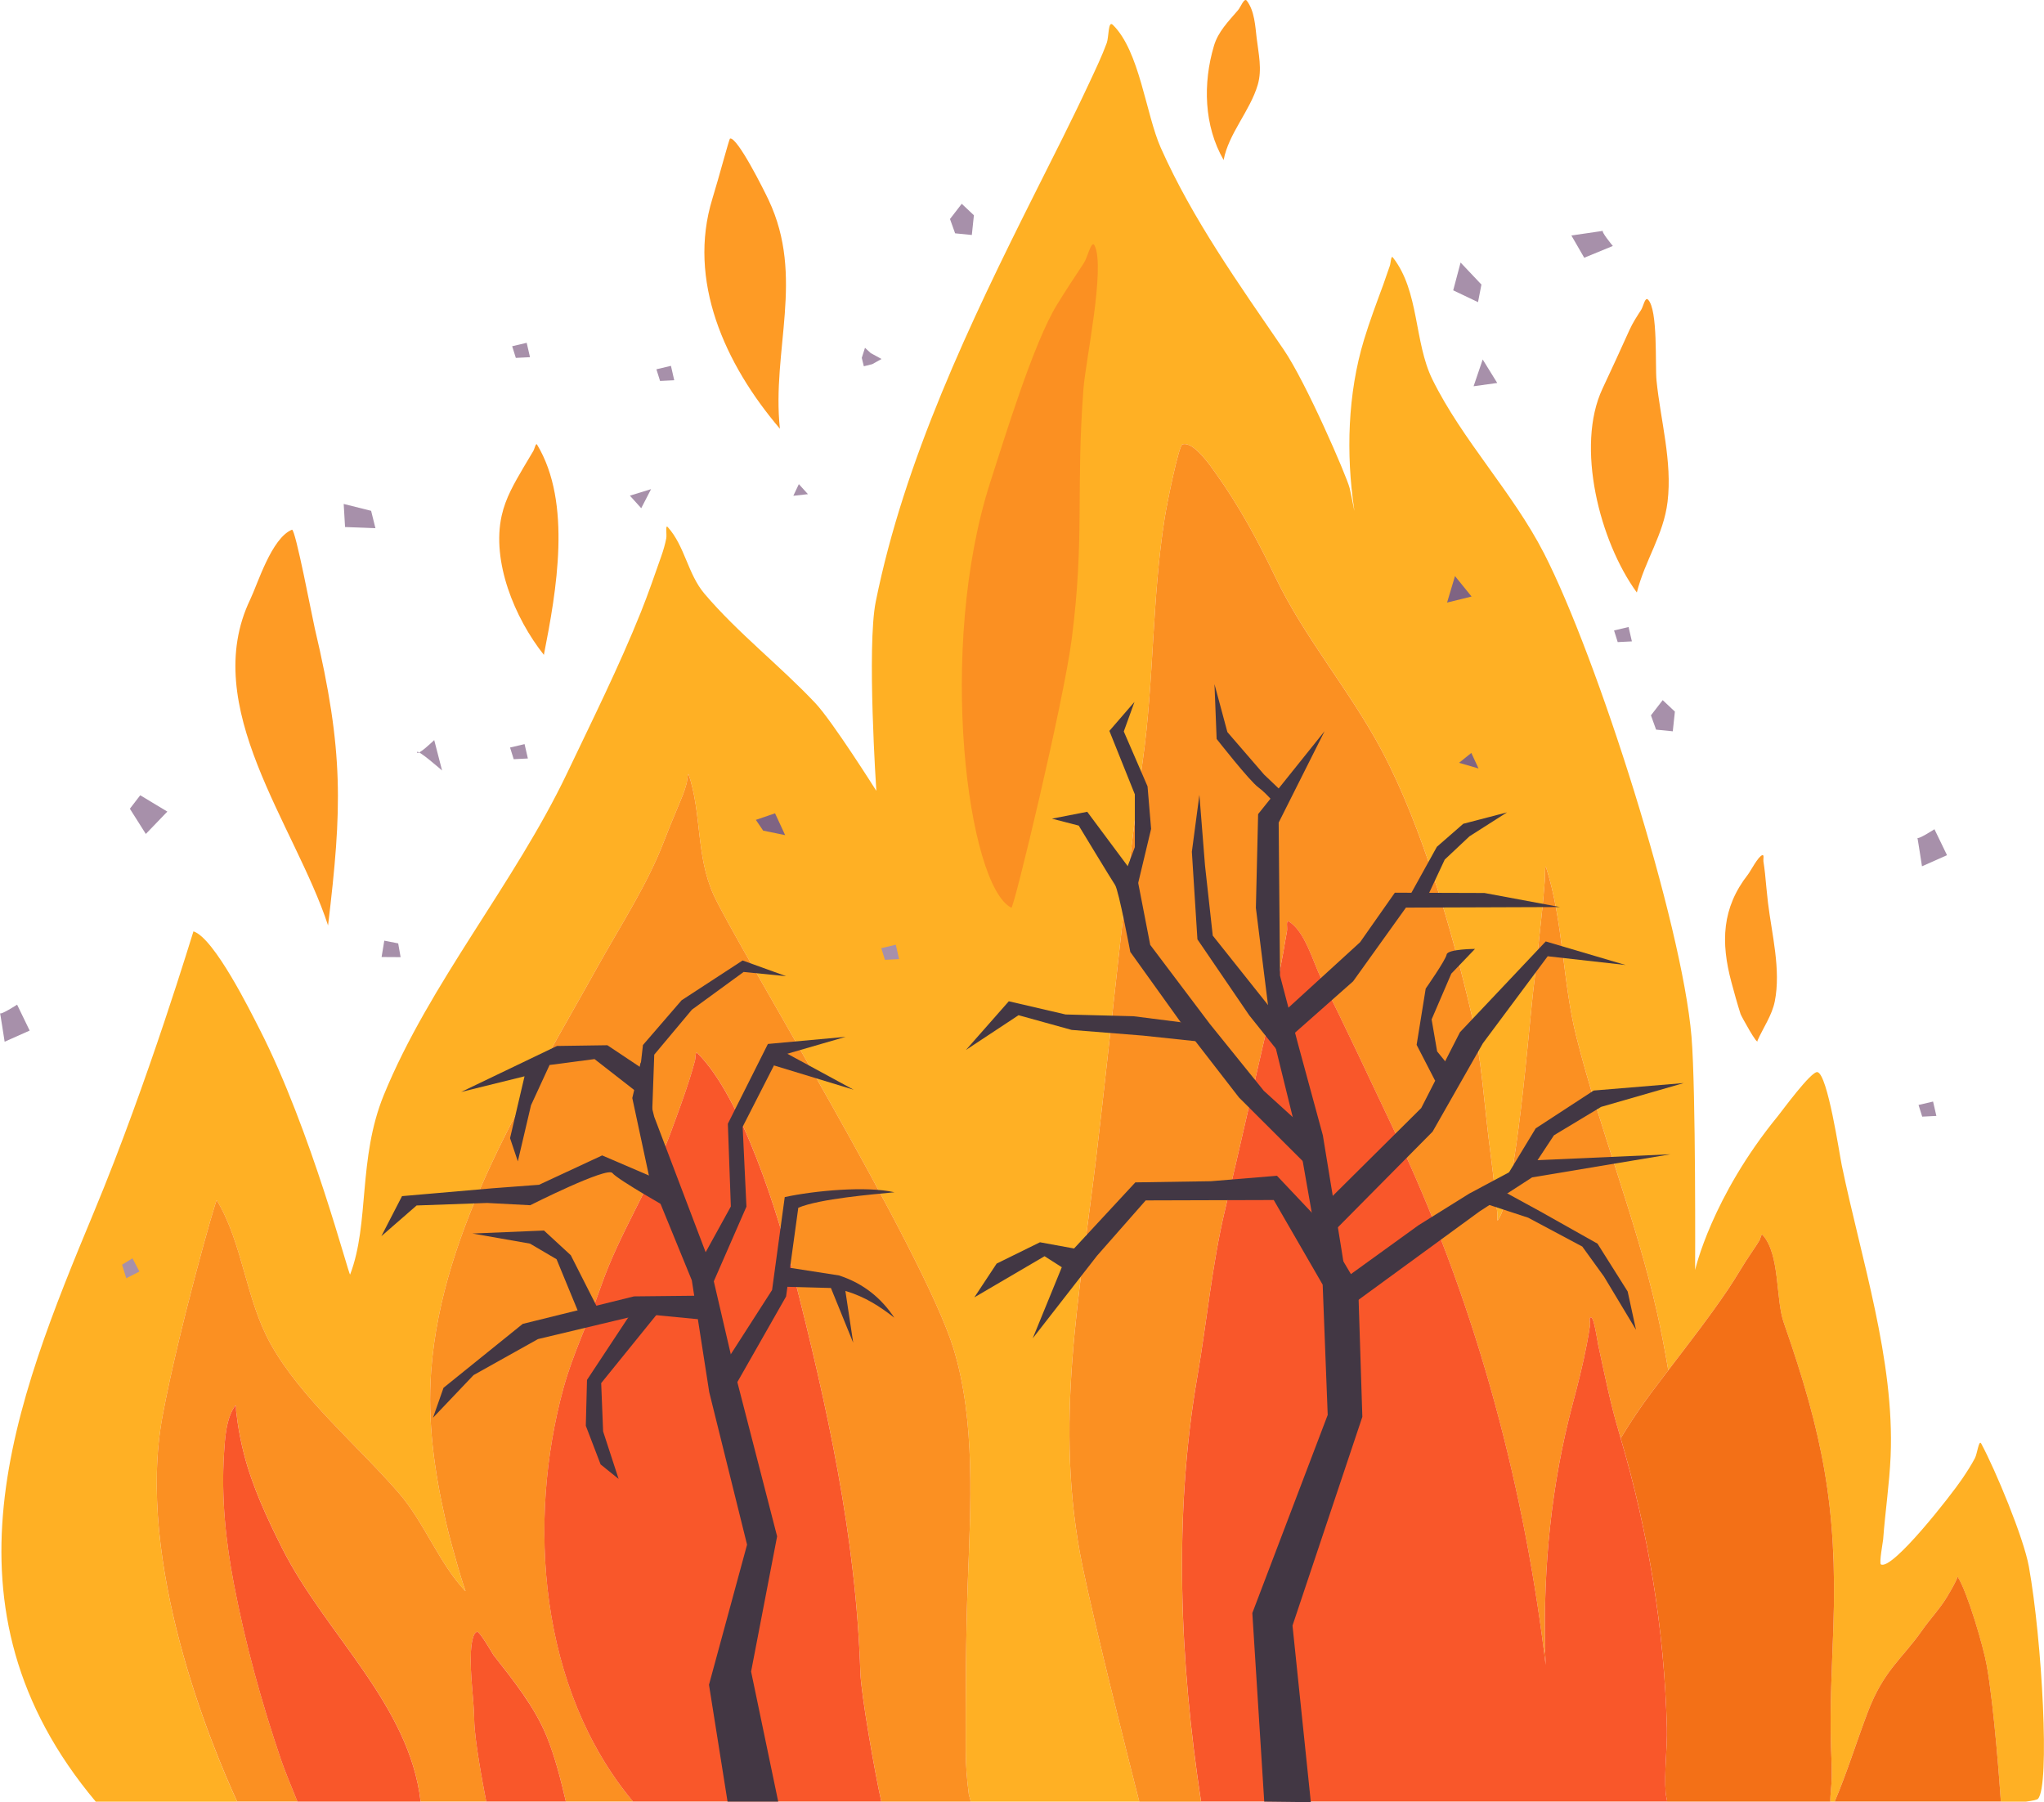 <svg id="_лой_2" xmlns="http://www.w3.org/2000/svg" width="1080" height="952.21" viewBox="0 0 1080 952.21"><g id="Cataclysms01_491976104"><g id="Cataclysms01_491976104-2"><g><path d="M85.91 748.05c8.4-45.1 28.16-114.63 28.61-113.9 13.84 23.02 15.22 52.25 28.52 76.04 16.02 28.65 45.73 53.36 67.62 78.61 13.52 15.59 21.26 37.08 35.13 51.83.49.52-.34-1.33-.54-1.99-1.74-5.63-1.67-5.05-3.21-10.4-2.42-8.47-4.8-16.87-6.74-25.44-5.9-26.04-9.45-51.78-7.48-78.39 5.58-75.76 50.88-146.95 87.91-213.56 12.23-22.01 26.22-43.15 35.17-66.5 2.93-7.61 6.09-15.08 9.22-22.62 1.1-2.66 2.06-5.38 2.74-8.15.36-1.44.55-5.75 1.02-4.33 6.96 20.71 3.78 42.94 13.2 63.66 11.88 26.11 110.84 187.81 126.76 239.74 11.75 38.35 8.97 83.94 7.52 123.25-1.1 29.64-1.09 59.26-1.09 88.91.0 7.75.61 15.49 1.62 23.19.06.44.58 2.13 1.07 3.94h89c-6.17-24.26-23.66-93.54-30.01-124.48-15.37-74.94-1.43-142.73 7.41-217.11 8.25-69.54 14.67-139.13 24.46-208.51 6-42.54 4.81-85.59 11.57-128.1 1.49-9.39 7.52-38.29 9.29-38.9 5.96-2.08 15.36 11.98 17.47 14.92 12.63 17.61 22.57 36.08 31.77 55.27 15.35 32.04 39.75 60.42 56.4 91.97 21.1 39.98 36.89 94.52 47 138.1 5.69 24.49 6.86 49.07 10.17 73.81 1.03 7.68 1.88 15.38 2.69 23.07.33 3.18.69 6.35 1.02 9.54.11 1.05-.34 4.05.29 3.16 9.94-14.11 16.14-101.54 19.09-125.02 1.6-12.71 2.79-25.48 4.21-38.21.58-5.27.99-10.58 1.43-15.86.2-2.4.0-9.48.73-7.18 9.15 28.73 8.59 60.19 15.98 89.46 12.28 48.61 31.32 95.97 42.44 144.82 2.37 10.41 4.34 20.86 6.11 31.33 10.74-14.05 21.64-28.06 31.48-42.59 4.4-6.49 8.14-13.31 12.59-19.75 1.43-2.08 2.83-4.15 4.12-6.31.56-.93.91-3.64 1.64-2.82 9.32 10.33 6.76 33.64 11.19 46.34 20.5 58.74 28.31 97.37 26.22 160.18-.72 21.55-1.97 42.89-1.25 64.44.24 7.24.69 14.64-.02 21.87-.21 2.17-.39 4.38-.36 6.56h2.3c6.41-15.02 11.52-31.6 17.42-47.13 8.48-22.35 18.32-28.34 28.7-43.24 4.2-6.03 9.46-11.51 13.23-17.76 1.86-3.09 3.69-6.19 5.15-9.45.17-.38.3-1.47.52-1.12 4.99 7.75 13.47 36.29 15.35 46.86 3.92 22.04 6.89 63.86 7.44 71.85h13.28c3.61-.5 5.84-.99 6.31-1.48 6.46-6.62 2.19-83.94-4.79-122.75-2.75-15.24-17.67-51.03-25.13-64.9-1.33-2.47-2.07 5.18-3.38 7.66-2 3.78-4.36 7.41-6.78 10.98-5.69 8.44-36.84 48.36-42.86 45.14-1.07-.58 1.08-12.08 1.16-13.19 1.08-14.69 3.32-29.29 3.95-44.02 2.15-50.85-15.53-104.02-25.81-153.67-1.3-6.29-7.45-47.95-12.84-49.24-3.22-.77-18.92 20.78-20.93 23.23-35.07 42.85-43.72 81.3-43.72 81.3.0.0.46-94.91-1.91-123.26-5.03-60.06-49.87-200.74-77.99-255.5-16.48-32.1-43.1-59.63-58.93-91.79-9.72-19.76-6.83-46.55-20.88-64.44-1.01-1.29-1.07 3.01-1.63 4.51-1.21 3.25-2.21 6.56-3.41 9.82-3.57 9.67-7.21 19.33-10.2 29.18-8.66 28.47-9.53 60.33-5.21 89.49.56 3.76-1.46-7.48-2.4-11.18-1.55-6.18-22.96-55.74-34.81-73.07-23.64-34.59-48.15-68.87-64.98-106.71-7.88-17.74-11.11-51.05-25.34-64.95-2.52-2.46-2.03 6.43-3.19 9.6-2.6 7.06-5.87 13.85-9.06 20.7-9.22 19.78-19.1 39.17-28.91 58.72-34.34 68.43-69.05 141.19-84.09 215.78-4.79 23.81.31 99.95.31 99.95.0.0-23.18-36.76-32.18-46.3-18.72-19.87-41.1-37.17-58.66-57.89-8.85-10.46-10.32-25.16-19.37-35.17-1.41-1.55-.4 3.99-.79 5.96-.62 3.18-1.51 6.26-2.6 9.34-3.48 9.88-6.88 19.85-10.8 29.61-11.63 28.96-25.49 56.74-38.97 85.04-27.75 58.26-72.69 110.98-96.87 170.13-13.77 33.7-7.45 67.74-17.79 94.82-.56 1.46-20.36-76.04-48.06-130.01-4.39-8.55-23.74-47.81-34.73-51.29-.1-.03-23.69 78.86-52.5 148.11-42.18 101.41-85.39 208.88.9 311.75H125.3c-13.87-30.21-53.83-126.4-39.39-203.87z" fill="#ffb024"/><path d="M510.27 924.79c0-29.65-.01-59.27 1.09-88.91 1.45-39.31 4.24-84.9-7.52-123.25-15.92-51.93-114.88-213.63-126.76-239.74-9.42-20.73-6.24-42.95-13.2-63.66-.47-1.41-.67 2.89-1.02 4.33-.69 2.77-1.64 5.49-2.74 8.15-3.13 7.55-6.29 15.01-9.22 22.62-8.96 23.35-22.94 44.5-35.17 66.5-37.02 66.62-82.33 137.8-87.91 213.56-1.97 26.61 1.58 52.35 7.48 78.39 1.94 8.58 4.32 16.97 6.74 25.44 1.53 5.34 1.46 4.77 3.21 10.4.2.66 1.03 2.52.54 1.99-13.88-14.76-21.61-36.24-35.13-51.83-21.89-25.24-51.6-49.95-67.62-78.61-13.3-23.79-14.67-53.01-28.52-76.04-.44-.73-20.2 68.8-28.61 113.9-14.44 77.46 25.52 173.66 39.39 203.87h31.86c-2.97-7.22-6.97-17.08-8.59-21.85-10.45-30.69-18.84-61.17-24.93-92.83-4.39-22.84-6.74-45.85-5.28-69.05.48-7.62 1.02-18.91 5.95-25.44.61-.82.35 1.95.48 2.93.27 1.99.49 3.99.78 5.98.79 5.47 1.92 10.95 3.28 16.33 4.33 17.08 12.21 34.1 20.22 50.03 22.83 45.35 67.32 82.59 73.18 133.9h34.68c-2.12-10.79-6.17-32.7-6.35-43.01-.21-12.01-2.35-24.07-1.76-36.08.1-1.92.63-10.03 3.3-10.65 1.3-.3 8.36 11.95 8.58 12.23 10.58 13.55 21.74 27.28 28.11 42.94 4.52 11.14 7.48 22.93 10.19 34.58h35.47c-49.81-59.73-55.91-148.05-36.8-218.28 5.01-18.41 13.61-35.81 19.84-53.85 9.7-28.12 26.65-53.61 36.94-81.51 3.38-9.16 6.77-18.39 9.77-27.64 1.09-3.35 2.01-6.75 2.97-10.13.38-1.38.18-5.16 1.25-4.11 23.64 23.29 42.93 86.03 50.83 116.99 17.86 70.01 33.03 138.46 35.33 210.35.36 11.25 7.57 52.59 11.07 68.19h47.29c-.49-1.81-1.01-3.5-1.07-3.94-1.01-7.7-1.62-15.44-1.62-23.19z" fill="#fb9022"/><path d="M632.66 727.3c5.07-29.27 7.71-58.89 14.59-87.91 8.13-34.22 15.76-68.5 23.71-102.75 2.59-11.17 5.14-22.41 7.14-33.67.65-3.66 1.17-7.32 1.9-10.96.34-1.7-.67-6.05.94-5.11 8.54 4.98 13.08 21.99 16.98 29.75 13.27 26.45 25.63 53.16 38.31 79.83 41.89 88.1 67.79 182.16 79.74 277.49.12-.94.29-1.87.42-2.81-.92-43.41 3.21-86.59 14.49-129.05 2.79-10.48 5.51-21.07 7.53-31.7.65-3.43 1.26-6.88 1.76-10.33.2-1.32-.88-4.12.59-3.97 1.5.15 3.37 13.05 3.71 14.59 3.37 15.49 6.42 31.03 11.01 46.28.3.98.55 1.98.84 2.97 5.05-8.35 10.45-16.42 16.2-24.11 2.95-3.95 5.96-7.89 8.96-11.82-1.77-10.47-3.75-20.92-6.11-31.33-11.12-48.85-30.16-96.21-42.44-144.82-7.39-29.27-6.83-60.73-15.98-89.46-.73-2.31-.54 4.78-.73 7.18-.44 5.28-.84 10.59-1.43 15.86-1.41 12.74-2.61 25.5-4.21 38.21-2.95 23.49-9.16 110.91-19.09 125.02-.63.9-.18-2.1-.29-3.16-.33-3.18-.68-6.36-1.02-9.54-.81-7.7-1.66-15.4-2.69-23.07-3.32-24.75-4.49-49.32-10.17-73.81-10.12-43.57-25.9-98.12-47-138.1-16.65-31.54-41.06-59.93-56.4-91.97-9.2-19.19-19.14-37.67-31.77-55.27-2.11-2.95-11.51-17.01-17.47-14.92-1.77.61-7.8 29.51-9.29 38.9-6.76 42.5-5.57 85.56-11.57 128.1-9.79 69.38-16.21 138.97-24.46 208.51-8.83 74.38-22.77 142.17-7.41 217.11 6.35 30.94 23.84 100.23 30.01 124.48h32.64c-11.26-73.53-14.61-151.55-1.95-224.62z" fill="#fb9022"/><path d="M967.46 945.36c.71-7.23.26-14.63.02-21.87-.72-21.56.53-42.89 1.25-64.44 2.08-62.81-5.72-101.44-26.22-160.18-4.43-12.69-1.87-36.01-11.19-46.34-.74-.82-1.08 1.89-1.64 2.82-1.29 2.15-2.69 4.23-4.12 6.31-4.45 6.44-8.19 13.26-12.59 19.75-9.84 14.53-20.74 28.54-31.48 42.59-3.01 3.93-6.01 7.87-8.96 11.82-5.74 7.69-11.15 15.76-16.2 24.11 14.64 49.62 23.07 101.24 24.4 152.63.3 11.57-1.48 23.17-.64 34.74.06.83.46 2.65.82 4.62h86.2c-.03-2.19.15-4.4.36-6.56z" fill="#f37017"/><path d="M1034.42 833.21c-.22-.35-.36.74-.52 1.12-1.47 3.25-3.3 6.36-5.15 9.45-3.77 6.25-9.03 11.74-13.23 17.76-10.38 14.9-20.22 20.89-28.7 43.24-5.89 15.53-11.01 32.11-17.42 47.13h87.81c-.55-7.99-3.52-49.81-7.44-71.85-1.88-10.57-10.36-39.1-15.35-46.86z" fill="#f37017"/><path d="M816.67 879.72c-.1-2.86-.22-5.72-.28-8.57-.13.94-.3 1.87-.42 2.81.24 1.92.47 3.84.69 5.76z" fill="#f37017"/><path d="M419.26 673.38c-7.9-30.95-27.19-93.7-50.83-116.99-1.07-1.04-.86 2.73-1.25 4.11-.95 3.38-1.88 6.78-2.97 10.13-3 9.26-6.39 18.49-9.77 27.64-10.28 27.9-27.23 53.39-36.94 81.51-6.23 18.04-14.83 35.45-19.84 53.85-19.12 70.23-13.02 158.55 36.8 218.28h131.2c-3.5-15.6-10.72-56.94-11.07-68.19-2.31-71.89-17.47-140.34-35.33-210.35z" fill="#f9572a"/><path d="M880.72 912.56c-1.33-51.39-9.76-103.01-24.4-152.63-.29-.99-.54-1.98-.84-2.97-4.59-15.25-7.64-30.79-11.01-46.28-.34-1.55-2.2-14.44-3.71-14.59-1.48-.15-.4 2.65-.59 3.97-.5 3.46-1.11 6.9-1.76 10.33-2.02 10.63-4.74 21.21-7.53 31.7-11.27 42.46-15.41 85.64-14.49 129.05.06 2.86.17 5.72.28 8.57-.23-1.92-.45-3.84-.69-5.76-11.95-95.33-37.85-189.39-79.74-277.49-12.68-26.67-25.04-53.38-38.31-79.83-3.9-7.76-8.44-24.77-16.98-29.75-1.61-.94-.61 3.41-.94 5.11-.72 3.64-1.25 7.31-1.9 10.96-2 11.26-4.55 22.5-7.14 33.67-7.96 34.26-15.58 68.53-23.71 102.75-6.89 29.02-9.52 58.63-14.59 87.91-12.66 73.07-9.31 151.1 1.95 224.62h246.29c-.36-1.97-.76-3.79-.82-4.62-.84-11.57.94-23.17.64-34.74z" fill="#f9572a"/><path d="M288.8 917.34c-6.38-15.67-17.54-29.39-28.11-42.94-.22-.28-7.27-12.53-8.58-12.23-2.68.62-3.2 8.73-3.3 10.65-.59 12.01 1.55 24.07 1.76 36.08.18 10.31 4.24 32.23 6.35 43.01h42.08c-2.72-11.65-5.67-23.44-10.19-34.58z" fill="#f9572a"/><path d="M128.84 767.99c-1.36-5.38-2.49-10.86-3.28-16.33-.29-1.99-.51-3.99-.78-5.98-.13-.98.13-3.75-.48-2.93-4.93 6.53-5.47 17.82-5.95 25.44-1.46 23.19.89 46.2 5.28 69.05 6.09 31.66 14.48 62.14 24.93 92.83 1.63 4.77 5.62 14.63 8.59 21.85h65.09c-5.86-51.31-50.35-88.55-73.18-133.9-8.02-15.93-15.89-32.95-20.22-50.03z" fill="#f9572a"/></g><path d="M778.61 204.09 783.42 189.94 791.1 202.35 778.61 204.09v0z" fill="#a790aa" fill-rule="evenodd"/><path d="M767.84 153.4 771.74 138.72 782.75 150.35 780.95 159.65 767.84 153.4v0z" fill="#a790aa" fill-rule="evenodd"/><path d="M1022.12 438.14s-8.95 5.8-9.04 4.46c-.08-1.33 2.45 15.13 2.45 15.13l13.22-5.88-6.63-13.71h0z" fill="#a790aa" fill-rule="evenodd"/><path d="M852.18 129.96s-6.62-7.94-5.13-8.04c1.48-.1-16.78 2.49-16.78 2.49l6.8 11.77 15.12-6.22h0z" fill="#a790aa" fill-rule="evenodd"/><path d="M412.08 226.52c-29.24-34.31-48.96-78.36-35.68-121.5 3.51-11.36 8.86-31.72 9.34-31.82 3.88-.88 17.99 27.4 20.38 32.49 19.22 40.74 1.55 79.34 5.96 120.84h0z" fill="#fe9b25" fill-rule="evenodd"/><path d="M287.37 346.01c-15.49-19.46-27.71-49.43-22.28-73.62 2.1-9.36 6.66-17.06 11.49-25.35 1.71-2.93 3.43-5.85 5.2-8.74.68-1.12 1.32-4.49 2-3.37 18.57 30.76 10.21 77.47 3.59 111.08h0z" fill="#fe9b25" fill-rule="evenodd"/><path d="M173.33 488.96c-17.43-53.19-68.31-115.59-41.1-172.26 3.96-8.23 11.2-32.33 22.03-36.82 1.8-.74 10.79 46.75 12.07 52.16 15.45 65.27 14.41 95.12 7.01 156.92h0z" fill="#fe9b25" fill-rule="evenodd"/><path d="M646.54 84.55c-10.42-18.05-11.02-40.53-5.11-60.37 2.22-7.47 7.55-12.78 12.71-18.8 1.47-1.72 3.25-6.79 4.63-5 4.1 5.29 4.49 13.56 5.21 19.66.98 8.22 2.97 16.55.6 24.7-4.05 13.85-15.45 25.84-18.04 39.81h0z" fill="#fe9b25" fill-rule="evenodd"/><path d="M864.86 313.06c-19.68-26.94-32.44-77.24-18.16-107.66 4.85-10.32 9.61-20.69 14.29-31.08 1.68-3.73 3.91-7.13 6.15-10.6 1.17-1.83 2.04-6.97 3.62-5.42 5.37 5.3 3.7 34.76 4.51 42.81 2.13 21.11 8.39 42.7 5.83 64.02-2.12 17.59-11.95 30.9-16.23 47.92h0z" fill="#fe9b25" fill-rule="evenodd"/><path d="M928.65 549.74c.41 3.64-8.68-13.01-8.98-13.96-1.78-5.61-3.37-11.31-4.88-16.98-5.55-20.87-5.11-39 8.84-56.81 1.3-1.66 5.24-9.36 7.5-10.14 1.13-.38.44 2.13.61 3.2.34 2.17.63 4.35.86 6.53.53 5.11.93 10.23 1.55 15.34 2.01 16.62 6.95 35.45 3.59 52.23-1.46 7.29-6.05 13.8-9.09 20.59h0z" fill="#fe9b25" fill-rule="evenodd"/><path d="M534.38 479.62c-23.06-11.52-39.6-136.88-11.03-225.21 7.32-22.61 22.73-73.28 35.13-93.42 4.56-7.41 9.34-14.67 14.17-21.94 2.02-3.05 4.05-12.58 5.69-9.35 5.83 11.5-4.77 61.13-5.87 75.76-4.08 53.81.71 78.78-6.22 132.36-4.33 33.48-30.57 142.44-31.86 141.8h0z" fill="#fb9022" fill-rule="evenodd"/><g><path d="M679.43 560.67 660.07 536.47 632.69 496.32 629.75 450.05 633.73 419.97 636.7 457.35 640.79 494.35 675.52 537.98 679.43 560.67v0z" fill="#423744" fill-rule="evenodd"/><path d="M745.31 472.52 759.22 447.42 773.16 435.26 796.26 429.24 776.43 441.89 763.36 454.18 753.61 475.01 745.31 472.52v0z" fill="#423744" fill-rule="evenodd"/><path d="M704.71 650.69 756.95 597.93 783.53 551.23 817.77 505.26 858.93 509.89 816.73 497.43 771.41 545.4 750.93 585.48 703.81 632.25 704.71 650.69v0z" fill="#423744" fill-rule="evenodd"/><path d="M758.3 571.05l-9.79-18.98 4.8-29.74s10.56-15.07 11.06-17.99c.5-2.91 14.98-2.96 14.98-2.96l-12.52 13.07-10.4 24.19 2.92 16.91 7.28 8.95-8.33 6.55h0z" fill="#423744" fill-rule="evenodd"/><path d="M691.99 617.14l-37.33-37.24-30.8-39.77-26.64-37.16s-6.1-32.5-8.05-35.38c-1.96-2.89-19.19-31.36-19.19-31.36l-14.16-3.67 18.64-3.64 26.57 35.69 6.72 34.64 31.45 41.7 28.56 35.39 22.21 20.19 2.01 20.61h0z" fill="#423744" fill-rule="evenodd"/><path d="M623.86 540.12 598.94 536.95 563.02 536.02 533.03 529.05 510.4 554.75 538.18 536.41 566.22 544.18 603.98 547.19 639.63 550.98 623.86 540.12v0z" fill="#423744" fill-rule="evenodd"/><path d="M600.3 471.11 608.22 437.96 606.33 415.48 593.78 386.49 599.44 370.85 586.17 386.18 599.62 419.7V447.59L593.9 462.85 600.3 471.11v0z" fill="#423744" fill-rule="evenodd"/><path d="M679.75 533.37 718.64 497.84 737 471.68 784.33 471.83 824.27 479.26 742.87 479.55 714.95 518.51 682.27 547.41 679.75 533.37v0z" fill="#423744" fill-rule="evenodd"/><path d="M795.01 623.27 811.43 596.19 842.07 576.21 889.64 572.26 846 584.84 821.07 599.86 809 618.15 795.01 623.27v0z" fill="#423744" fill-rule="evenodd"/><path d="M784.37 635.83 793.44 628.95 813.76 640.05 844.09 657.12 860.02 682.39 864.42 702.62 847.53 674.53 836.05 658.65 807.49 643.41 784.37 635.83v0z" fill="#423744" fill-rule="evenodd"/><path d="M710.85 673.22c-.7-5.28-11.89-73.37-11.89-73.37l-13.1-48.16-9.54-36.22-.7-80.83 24.25-48.29-35.11 43.8-1.18 49.55 7.95 63.72 15.65 63.61 9.19 52.3s15.18 19.18 14.48 13.9h0z" fill="#423744" fill-rule="evenodd"/><path d="M717.01 687.37 781.76 640.08 809.52 622.1 882.62 609.89 809.15 613.14 776.33 630.65 749.46 647.42 713.14 673.67 717.01 687.37v0z" fill="#423744" fill-rule="evenodd"/><path d="M667.99 951.92 661.7 852.29 701.53 747.61 698.87 678.79 673.02 634.06 605.36 634.26 579.62 663.53 545.67 707.14 561.03 669.57 551.92 663.75 514.82 685.49 526.61 667.64 549.5 656.38 567.51 659.67 599.89 624.74 639.82 624.12 674.72 621.24 696.85 644.67 717.64 679.68 719.83 748.62 682.93 858.92 692.61 952.21 667.91 951.92H667.99z" fill="#423744" fill-rule="evenodd"/><path d="M675.85 427.33s-6.25-7.93-10.9-11.25c-4.65-3.32-22.11-25.64-22.11-25.64l-1.14-28.97 6.82 25.34 19.42 22.48 10.58 10.08-2.67 7.96h0z" fill="#423744" fill-rule="evenodd"/></g><g><path d="M336.21 582.85 339.72 552.16 360.14 528.52 392.37 507.49 415.38 515.79 392.91 513.56 365.6 533.48 345.69 557.25 344.49 590.83 336.21 582.85v0z" fill="#433744" fill-rule="evenodd"/><path d="M342.93 566.97 320.92 552.27 294.3 552.66 243.66 576.96 277.15 568.69 269.5 601.37 273.61 613.63 280.57 583.99 290.38 562.71 314.13 559.59 339.9 579.67 342.93 566.97v0z" fill="#433744" fill-rule="evenodd"/><path d="M355.41 639.75s-29.08-16.43-31.83-19.95c-2.75-3.52-43.42 17.01-43.42 17.01l-22.79-1.2-37.24 1.33-18.62 16.21L212.42 632l47.84-4.15 24.57-1.85 33.34-15.51 34.14 14.65 3.11 14.62h0z" fill="#433744" fill-rule="evenodd"/><path d="M371.04 684.59 335 684.97 276.19 699.51 234.34 733.28 228.8 749.08 250.22 726.56 284.26 707.53 339.97 694.25 376.85 697.81 371.04 684.59v0z" fill="#433744" fill-rule="evenodd"/><path d="M316.4 692.44 301.59 663.23 287.43 650.18 249.63 651.76 280.03 657.09 294.07 665.34 305.85 693.92 316.4 692.44v0z" fill="#433744" fill-rule="evenodd"/><path d="M332.18 695.77l-22.02 33.34-.63 24.22 7.82 20.43 9.51 7.67-8.19-25.11-1.02-25.52 30.89-38.16c-6.35-2.38-11.89-1.64-16.37 3.12h0z" fill="#433744" fill-rule="evenodd"/><path d="M415.74 669.62l27.58 4.29c13.29 4.34 22.5 12.26 29.23 22.34-7.43-5.78-15.38-11.09-25.87-14.15l4.13 27.36-11.77-28.92-25.61-.7 2.31-10.22h0z" fill="#433744" fill-rule="evenodd"/><path d="M374.53 683.02 394.4 637.55 392.4 595.36 411.42 558.1 446.85 547.83 405.74 551.6 384.58 593.76 386.16 637.47 369.09 668.47 374.53 683.02v0z" fill="#433744" fill-rule="evenodd"/><path d="M408.95 562.95l42.09 12.83-38.13-20.7c-5.18 1.22-4.84 4.49-3.96 7.87h0z" fill="#433744" fill-rule="evenodd"/><path d="M384.42 951.92 374.61 890.18 394.73 816.16 374.74 735.56 365.54 676.47 342.85 621.03 334.09 580.17 338.54 561.26 345.67 590.06 374.74 666.62 389.17 728.64 410.61 811.77 396.86 883.2 411.19 951.92H385.61 384.42z" fill="#433744" fill-rule="evenodd"/><path d="M384.05 718.81l23.9-37.21 6.69-49.09c15.75-3.43 43.28-5.94 57.96-2.55-11.5 1.13-39.5 3.42-50.8 8.18l-6.45 46.88-28.98 50.91-2.32-17.11h0z" fill="#433744" fill-rule="evenodd"/></g><path d="M332.82 261.89 344.01 258.45 338.81 268.52 332.82 261.89z" fill="#a790aa" fill-rule="evenodd"/><path d="M220.35 397.49c-.18-2.15 13.23 9.62 13.23 9.62l-4.15-16.07s-8.9 8.6-9.08 6.44h0z" fill="#a790aa" fill-rule="evenodd"/><path d="M77.05 440.64 88.42 428.82 74.09 420.2 68.62 427.31 77.05 440.64v0z" fill="#a790aa" fill-rule="evenodd"/><path d="M201.62 505.67 203.05 497.02 210.4 498.46 211.67 505.73 201.62 505.67v0z" fill="#a790aa" fill-rule="evenodd"/><path d="M399.38 433.2 409.51 429.73 414.86 441.27 403.24 438.88 399.38 433.2z" fill="#7f6483" fill-rule="evenodd"/><path d="M419.18 261.96 422.09 255.8 426.9 261.1 419.18 261.96v0z" fill="#a790aa" fill-rule="evenodd"/><path d="M455.34 189.09 457.04 183.77 460.04 186.54 465.78 189.68 460.87 192.42 456.43 193.53 455.34 189.09v0z" fill="#a790aa" fill-rule="evenodd"/><path d="M182.32 278.47 181.6 266.27 196.09 269.9 198.37 279.09 182.32 278.47v0z" fill="#a790aa" fill-rule="evenodd"/><path d="M764.6 318.38 768.78 304.39 777.54 315.19 764.6 318.38v0z" fill="#7f6483" fill-rule="evenodd"/><path d="M872.32 377.97 878.53 369.93 884.97 375.99 883.86 386.4 875.04 385.52 872.32 377.97v0z" fill="#a790aa" fill-rule="evenodd"/><path d="M501.95 115.72 508.16 107.68 514.59 113.74 513.49 124.16 504.66 123.28 501.95 115.72v0z" fill="#a790aa" fill-rule="evenodd"/><path d="M852.82 333.11 860.5 331.3 862.25 338.89 854.76 339.27 852.82 333.11v0z" fill="#a790aa" fill-rule="evenodd"/><path d="M1013.71 583.83 1021.39 582.03 1023.13 589.62 1015.65 590 1013.71 583.83v0z" fill="#a790aa" fill-rule="evenodd"/><path d="M270.62 182.94 278.29 181.13 280.04 188.73 272.55 189.1 270.62 182.94v0z" fill="#a790aa" fill-rule="evenodd"/><path d="M269.5 394.97 277.17 393.17 278.92 400.76 271.43 401.14 269.5 394.97v0z" fill="#a790aa" fill-rule="evenodd"/><path d="M9.04 530.83S.09 536.62.0 535.28c-.09-1.33 2.45 15.13 2.45 15.13l13.22-5.88-6.63-13.7h0z" fill="#a790aa" fill-rule="evenodd"/><path d="M346.83 195.12 354.51 193.3 356.25 200.91 348.76 201.28 346.83 195.12v0z" fill="#a790aa" fill-rule="evenodd"/><path d="M770.93 403.05 777.41 397.83 781.22 406.04 770.93 403.05v0z" fill="#7f6483" fill-rule="evenodd"/><path d="M465.64 500.98 473.32 499.17 475.06 506.76 467.58 507.14 465.64 500.98v0z" fill="#a790aa" fill-rule="evenodd"/><path d="M70.01 664.85 73.65 671.85 66.71 675.4 64.51 668.23 70.01 664.85v0z" fill="#a790aa" fill-rule="evenodd"/></g></g></svg>